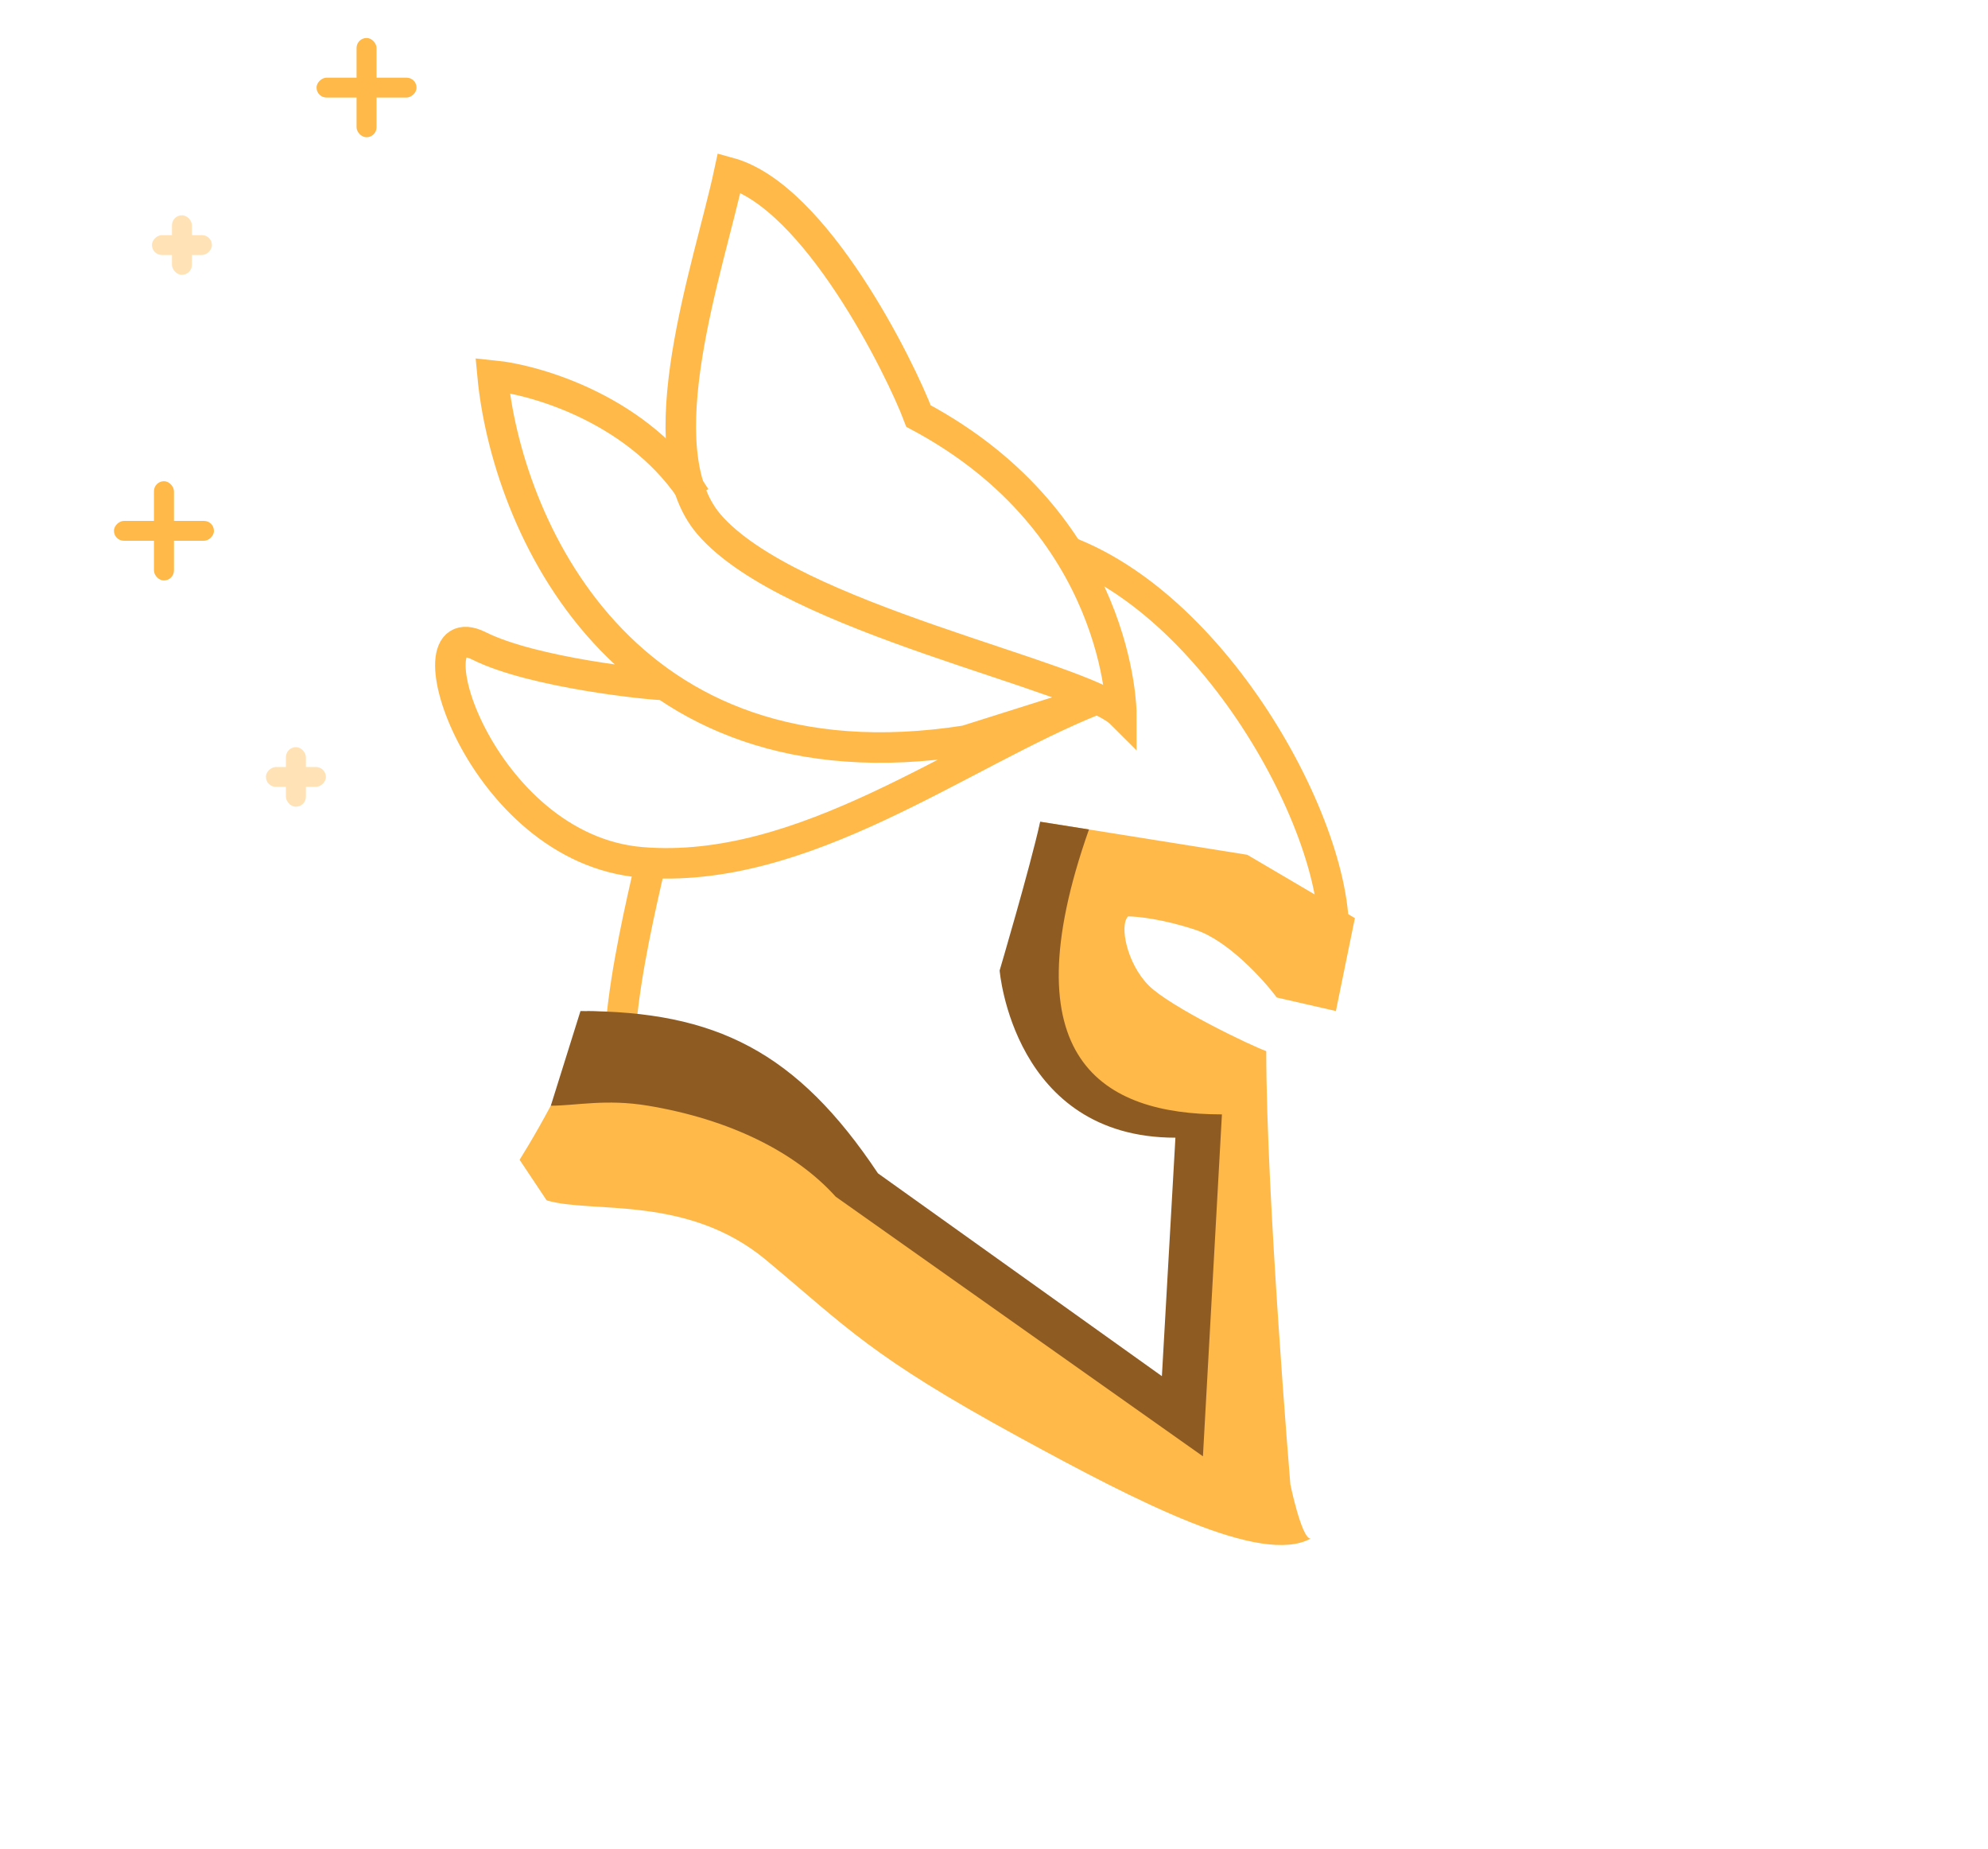 <svg width="157" height="146" viewBox="0 0 157 146" fill="none"
    xmlns="http://www.w3.org/2000/svg">
    <path d="M54.919 39.261C50.647 32.427 42.46 30.006 38.901 29.65C39.969 41.041 48.938 62.754 76.275 58.482L86.42 55.279C75.742 59.55 63.461 69.161 50.647 68.093C37.833 67.025 32 48.091 37.833 51.007C42.104 53.143 51.432 54.092 52.5 54.092" stroke="#FFB948" stroke-width="2.41"/>
    <path d="M49.045 80.907C49.444 76.522 50.588 71.555 51.391 68.093M105.108 75.568C106.929 67.979 97.145 48.399 84.284 43.532" stroke="#FFB948" stroke-width="2.41"/>
    <path d="M63.995 88.382C61.432 83.256 51.003 79.839 46.376 79.839C46.376 82.402 42.816 88.738 41.036 91.586L43.172 94.789C46.732 95.857 54.274 94.312 60.5 99.5C66.907 104.839 68.754 107.093 80.5 113.5C89.897 118.626 99.585 123.636 103.5 121.5C102.788 121.5 101.904 117.214 101.904 117.214C101.904 117.214 100 94.39 100 83C98.932 82.644 92.427 79.529 90.718 77.821C89.009 76.112 88.378 73.076 89.09 72.364C89.802 72.364 91.866 72.578 94.429 73.432C96.992 74.286 99.768 77.347 100.836 78.771L105.5 79.839L107 72.5L98.5 67.5L82.149 64.889L80.013 76.636C81.081 81.619 82.469 84.751 85.886 87.314C89.303 89.877 92.293 89.806 93.361 89.45V111.875L67.733 93.721C67.377 93.365 66.558 93.508 63.995 88.382Z" fill="#FFB948"/>
    <path d="M96.5 88C87.103 88 79.593 83.653 86 65.5L82.149 64.889C81.331 68.569 78.945 76.636 78.945 76.636C78.945 76.636 80.013 89.84 92.827 89.84L91.759 108.671L69.335 92.653C62.927 83.043 56.52 79.839 45.842 79.839L43.5 87.314C45.5 87.314 47.85 86.759 51.181 87.314C57.588 88.382 62.796 90.941 66 94.5L95 115L96.5 88Z" fill="#8E5B23"/>
    <path d="M55.986 41.397C50.861 35.417 55.986 21.107 57.588 13.632C64.422 15.505 71.114 29.075 72.538 32.854C88.556 41.397 88.556 56.346 88.556 56.346C85.535 53.326 62.393 48.871 55.986 41.397Z" stroke="#FFB948" stroke-width="2.41"/>
    <rect x="28.158" y="3" width="1.579" height="7.838" rx="0.789" fill="#FFB948"/>
    <rect x="32.895" y="6.135" width="1.568" height="7.895" rx="0.784" transform="rotate(90 32.895 6.135)" fill="#FFB948"/>
    <g opacity="0.4">
        <rect x="13.579" y="17" width="1.579" height="4.703" rx="0.789" fill="#FFB948"/>
        <rect x="16.737" y="18.568" width="1.568" height="4.737" rx="0.784" transform="rotate(90 16.737 18.568)" fill="#FFB948"/>
    </g>
    <g opacity="0.4">
        <rect x="22.579" y="59" width="1.579" height="4.703" rx="0.789" fill="#FFB948"/>
        <rect x="25.737" y="60.568" width="1.568" height="4.737" rx="0.784" transform="rotate(90 25.737 60.568)" fill="#FFB948"/>
    </g>
    <rect x="12.158" y="38" width="1.579" height="7.838" rx="0.789" fill="#FFB948"/>
    <rect x="16.895" y="41.135" width="1.568" height="7.895" rx="0.784" transform="rotate(90 16.895 41.135)" fill="#FFB948"/>
</svg>
